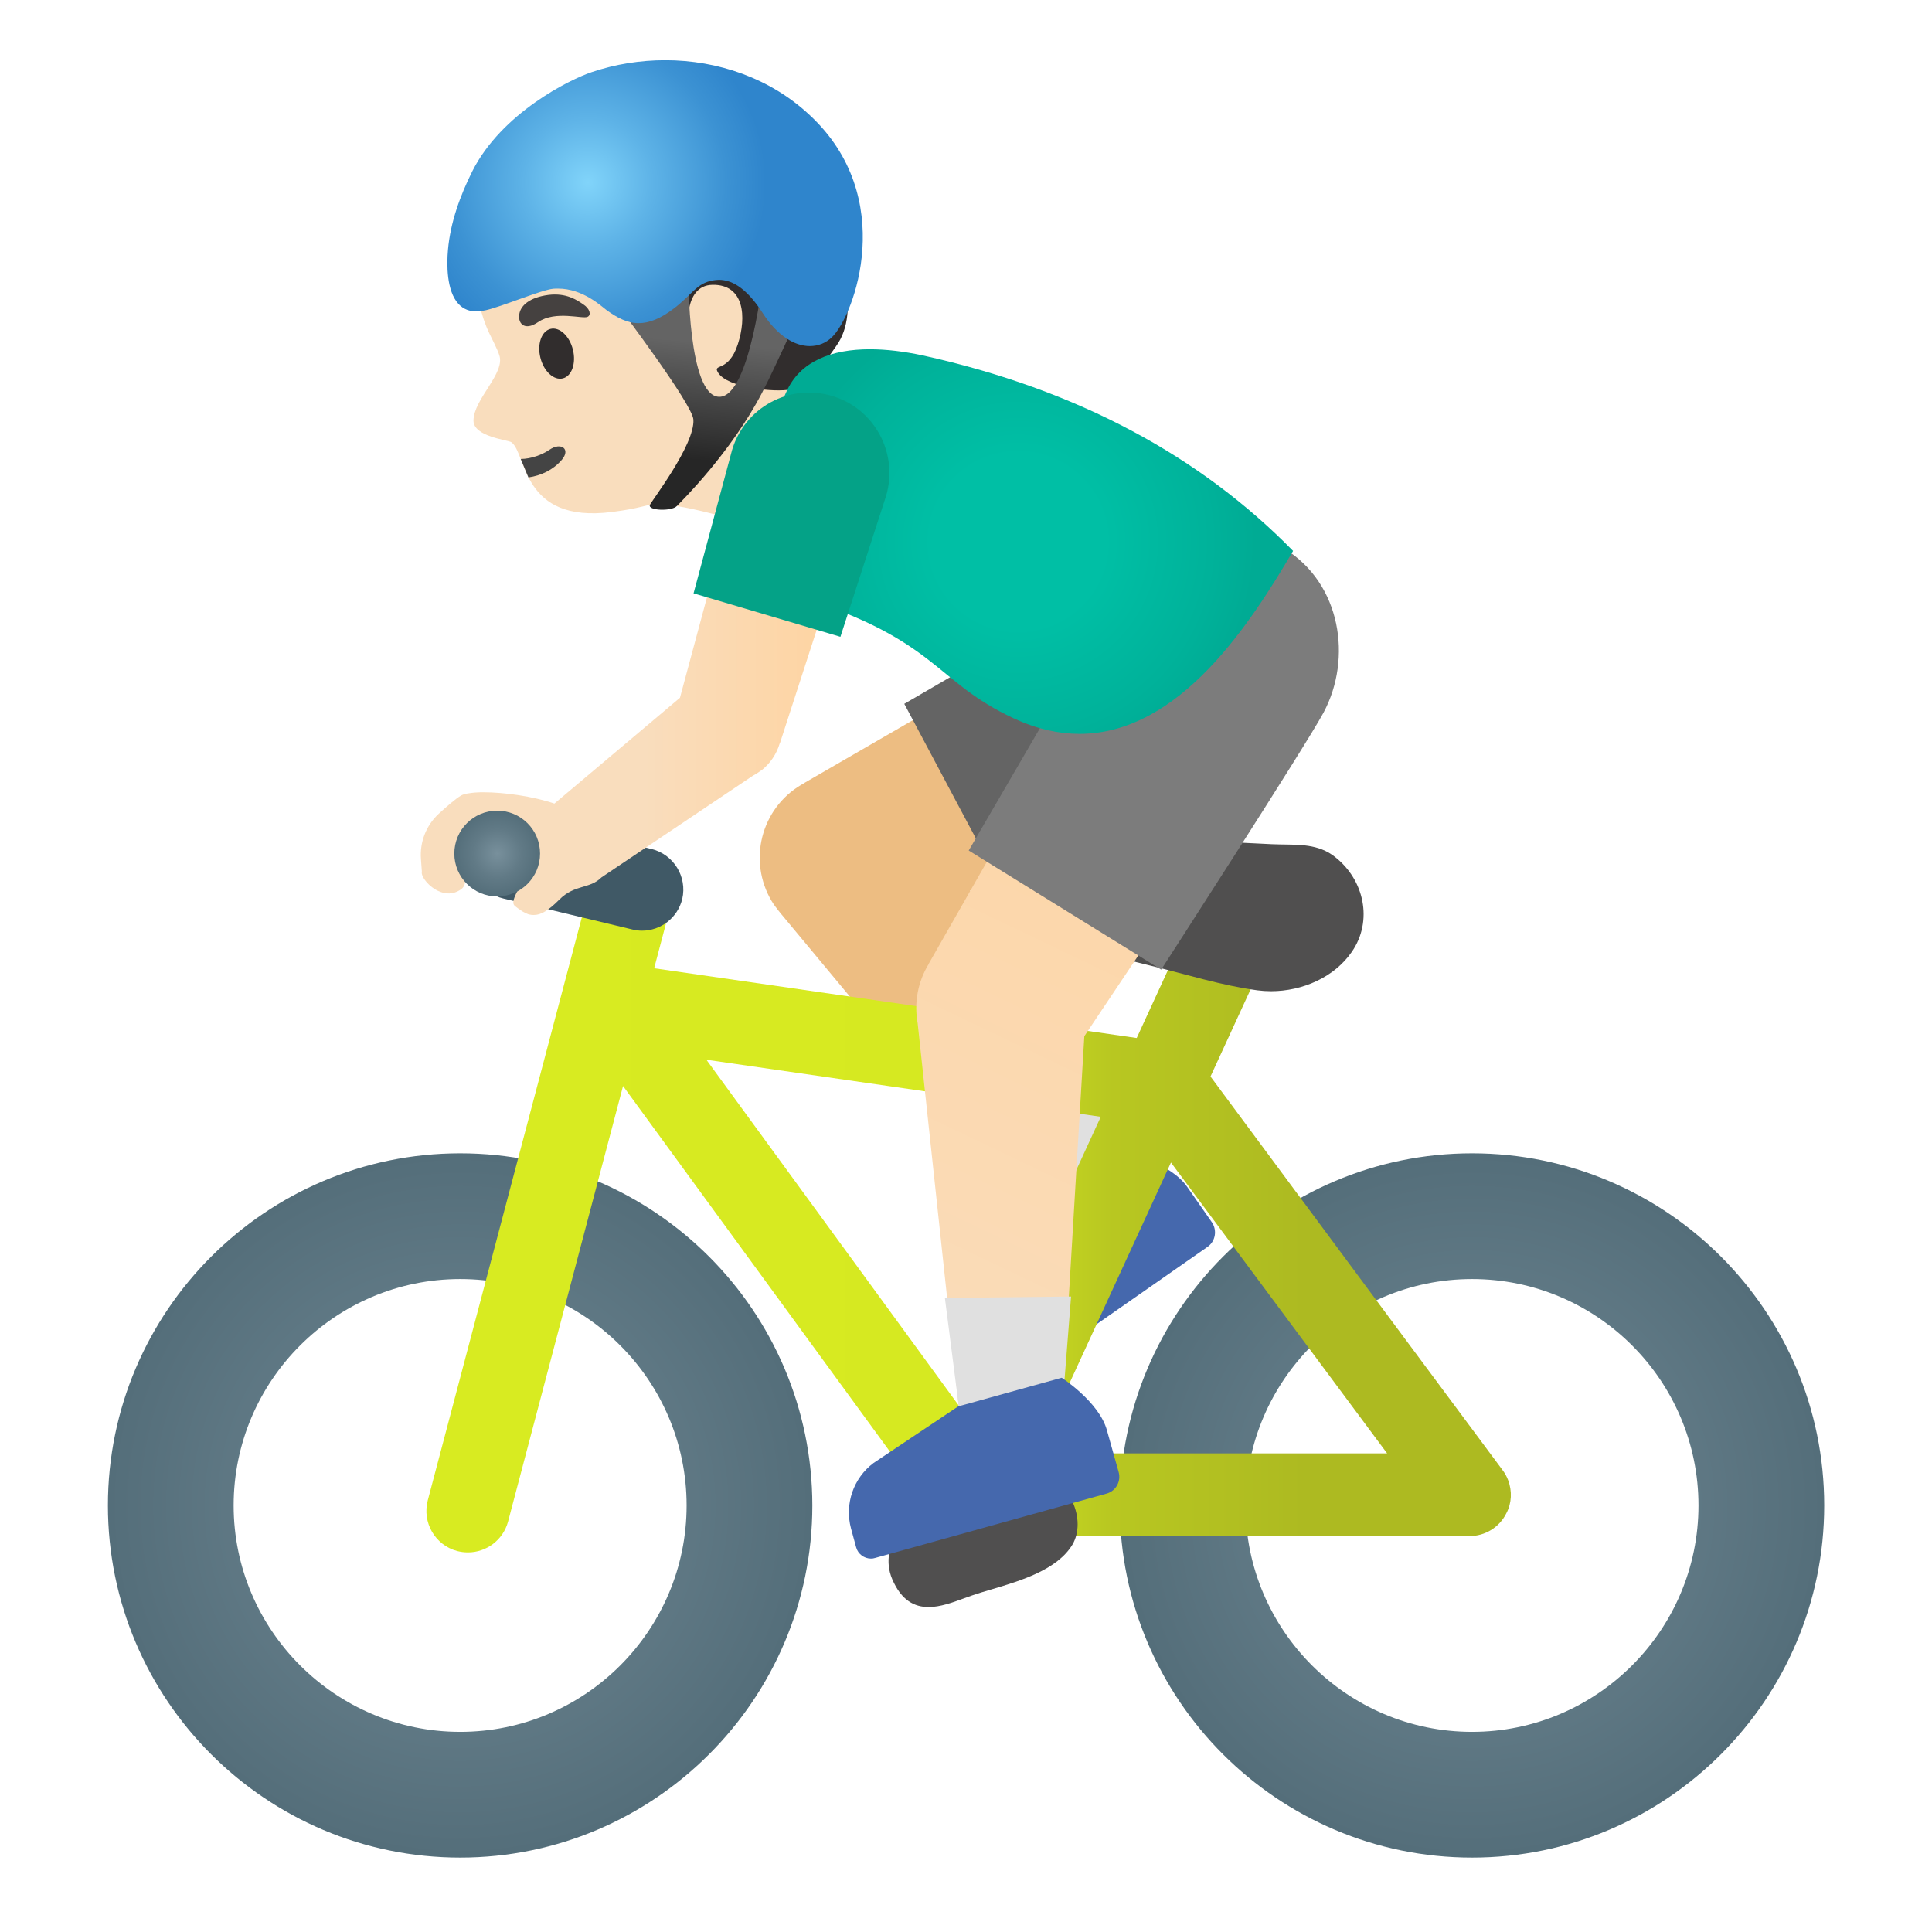 <svg width="90" height="90" viewBox="0 0 90 90" fill="none" xmlns="http://www.w3.org/2000/svg">
<path d="M56.454 56.939L55.308 55.294C54.535 54.176 52.51 53.691 52.51 53.691L48.397 56.545L45.542 60.342C44.888 61.319 44.895 62.592 45.563 63.556L46.076 64.301C46.217 64.505 46.442 64.61 46.667 64.61C46.807 64.61 46.948 64.568 47.075 64.484L56.25 58.085C56.623 57.825 56.708 57.312 56.454 56.939Z" fill="#4568AD"/>
<path d="M36.345 7.277C34.067 4.908 29.785 3.593 26.712 4.774C23.274 6.096 21.896 9.042 22.072 12.375C22.135 13.584 22.416 14.745 22.796 15.532C22.838 15.623 23.189 16.305 23.253 16.53C23.569 17.374 22.057 18.591 22.057 19.596C22.057 20.348 23.682 20.496 23.822 20.602C24.553 21.129 24.265 24.391 28.505 23.85C29.932 23.667 30.003 23.52 30.516 23.491C31.852 23.407 35.621 24.637 35.621 24.637L37.111 21.516C37.111 21.516 35.888 20.953 37.083 17.177C37.997 14.28 37.8 8.796 36.345 7.277V7.277Z" fill="#F9DDBD"/>
<path d="M24.616 22.24C25.2 22.155 25.748 21.902 26.156 21.438C26.606 20.932 26.149 20.573 25.594 20.953C25.256 21.185 24.75 21.375 24.258 21.382L24.616 22.24V22.24Z" fill="#444444"/>
<path d="M26.217 17.628C26.636 17.524 26.846 16.924 26.688 16.287C26.53 15.65 26.062 15.218 25.644 15.322C25.226 15.426 25.015 16.026 25.173 16.663C25.331 17.3 25.799 17.732 26.217 17.628Z" fill="#312D2D"/>
<path d="M25.067 15.005C24.413 15.455 24.089 15.04 24.202 14.576C24.286 14.238 24.645 13.859 25.545 13.739C26.388 13.634 26.874 13.978 27.176 14.182C27.485 14.386 27.549 14.674 27.373 14.759C27.141 14.878 25.882 14.449 25.067 15.005Z" fill="#454140"/>
<path d="M37.356 8.55C37.054 8.142 36.723 7.763 36.344 7.425C35.809 6.947 35.191 6.574 34.544 6.272C32.828 5.477 30.859 5.217 29.003 5.597C27.147 5.977 25.431 7.017 24.271 8.515C23.378 9.675 22.83 11.264 23.392 12.614C24.088 12.41 24.602 11.806 25.361 11.651C26.345 11.44 27.421 11.426 28.258 10.87C28.581 10.659 28.855 10.371 29.158 10.132C29.235 10.111 29.284 10.104 29.284 10.104C30.627 10.491 29.636 13.641 31.33 15.012C31.668 15.286 32.062 15.511 32.062 15.511C32.062 15.511 31.773 13.289 33.194 13.268C34.67 13.247 34.79 14.759 34.368 16.045C33.932 17.381 33.18 16.91 33.447 17.353C33.883 18.077 36.126 18.288 36.829 18.141C37.771 17.951 38.376 16.924 38.938 16.144C39.592 15.244 39.536 14.175 39.437 13.064C39.325 11.841 38.741 10.709 38.094 9.661C37.862 9.274 37.623 8.902 37.356 8.55V8.55Z" fill="#312D2D"/>
<path d="M58.76 34.889L54.394 26.684L37.483 36.464V36.471C35.557 37.491 34.833 39.881 35.852 41.808C35.958 42.012 36.084 42.194 36.225 42.37L36.253 42.406C36.288 42.448 36.323 42.49 36.358 42.539L48.213 56.791L53.191 53.128L45.19 41.491L58.76 34.889V34.889Z" fill="#EDBD82"/>
<path d="M61.531 28.139C60.547 26.283 58.627 25.214 56.652 25.214C55.773 25.214 54.887 25.425 54.057 25.861V25.854L42.125 32.787L47.075 42.096L59.246 35.62C61.953 34.186 62.973 30.839 61.531 28.139V28.139Z" fill="#646464"/>
<path d="M50.139 48.698L44.768 52.65L48.213 56.791L53.184 53.128L50.139 48.698Z" fill="#E0E0E0"/>
<path d="M68.575 53.726C59.526 53.726 52.164 61.087 52.164 70.13C52.164 79.179 59.526 86.534 68.575 86.534C77.617 86.534 84.979 79.172 84.979 70.13C84.979 61.081 77.617 53.726 68.575 53.726ZM68.575 80.677C62.767 80.677 58.021 75.945 58.021 70.13C58.021 64.315 62.76 59.583 68.575 59.583C74.39 59.583 79.122 64.315 79.122 70.13C79.122 75.945 74.383 80.677 68.575 80.677Z" fill="url(#paint0_radial_29_6992)"/>
<path d="M21.438 53.726C12.389 53.726 5.027 61.087 5.027 70.13C5.027 79.179 12.389 86.534 21.438 86.534C30.48 86.534 37.842 79.172 37.842 70.13C37.835 61.081 30.48 53.726 21.438 53.726V53.726ZM21.438 80.677C15.63 80.677 10.884 75.945 10.884 70.13C10.884 64.315 15.623 59.583 21.438 59.583C27.253 59.583 31.985 64.315 31.985 70.13C31.985 75.945 27.253 80.677 21.438 80.677V80.677Z" fill="url(#paint1_radial_29_6992)"/>
<path d="M70.256 68.956C70.193 68.786 70.105 68.628 69.996 68.484L63.548 59.808L56.39 50.147L59.02 44.431C59.076 44.311 59.118 44.184 59.146 44.058C59.174 43.931 59.196 43.805 59.196 43.678C59.203 43.552 59.188 43.425 59.167 43.306C59.125 43.059 59.041 42.827 58.907 42.616C58.773 42.395 58.594 42.203 58.382 42.053C58.171 41.903 57.931 41.798 57.677 41.745L57.536 41.723C57.452 41.709 57.367 41.695 57.283 41.695H57.255C57.234 41.695 57.213 41.702 57.199 41.702C57.058 41.709 56.917 41.723 56.784 41.759C56.749 41.766 56.713 41.773 56.678 41.787C56.524 41.836 56.376 41.899 56.235 41.984C56.228 41.991 56.214 41.998 56.207 42.005C56.081 42.089 55.968 42.188 55.863 42.293C55.834 42.321 55.806 42.356 55.778 42.384C55.673 42.511 55.574 42.652 55.504 42.806L55.49 42.834L52.952 48.354L30.473 45.105L31.225 42.258C31.499 41.231 30.881 40.177 29.847 39.902C29.84 39.902 29.826 39.902 29.819 39.895C29.664 39.853 29.509 39.832 29.355 39.832C28.504 39.832 27.724 40.402 27.492 41.266L25.902 47.278L19.926 69.898C19.659 70.924 20.27 71.979 21.297 72.253C21.466 72.295 21.628 72.316 21.796 72.316H21.803C22.654 72.316 23.434 71.747 23.667 70.882L29.024 50.59L43.748 70.763C43.783 70.812 43.832 70.854 43.874 70.896C43.917 70.938 43.952 70.981 43.994 71.023C44.036 71.065 44.078 71.1 44.127 71.135L44.142 71.149C44.149 71.156 44.163 71.163 44.17 71.17C44.212 71.206 44.254 71.234 44.303 71.262C44.324 71.276 44.338 71.29 44.359 71.297C44.381 71.304 44.402 71.318 44.423 71.332C44.43 71.332 44.437 71.339 44.444 71.346L44.486 71.367C44.507 71.374 44.521 71.381 44.542 71.388C44.563 71.395 44.592 71.409 44.613 71.416C44.662 71.438 44.718 71.459 44.767 71.473C44.803 71.487 44.838 71.501 44.88 71.508C45.013 71.536 45.161 71.557 45.302 71.557H68.449C69.18 71.557 69.848 71.149 70.171 70.495C70.424 70.024 70.445 69.455 70.256 68.956V68.956ZM32.906 49.366L44.486 51.04L51.278 52.024L44.929 65.841L32.906 49.366V49.366ZM48.318 67.704L54.548 54.155L64.617 67.704H48.318V67.704Z" fill="url(#paint2_linear_29_6992)"/>
<path d="M49.957 69.947C49.626 69.23 49.022 68.723 48.375 68.618C47.545 68.477 44.114 69.595 43.608 69.827C42.377 70.376 40.88 71.937 41.562 73.561C41.99 74.559 42.602 74.862 43.256 74.862C43.804 74.862 44.374 74.651 44.894 74.461L45.288 74.32C45.548 74.229 45.851 74.138 46.167 74.046C47.545 73.638 49.261 73.125 49.964 71.944C50.28 71.395 50.28 70.65 49.957 69.947Z" fill="#504F4F"/>
<path d="M30.355 39.551L24.35 38.109C24.203 38.07 24.052 38.051 23.9 38.053C23.028 38.053 22.234 38.644 22.023 39.53C21.963 39.776 21.953 40.032 21.992 40.283C22.032 40.533 22.12 40.774 22.253 40.99C22.386 41.206 22.56 41.394 22.765 41.543C22.971 41.692 23.203 41.798 23.45 41.857L29.455 43.298C29.602 43.334 29.75 43.355 29.905 43.355C30.777 43.355 31.564 42.764 31.782 41.878C32.021 40.844 31.381 39.804 30.355 39.551Z" fill="#405966"/>
<path d="M62.185 39.916C62.093 39.846 61.995 39.776 61.896 39.719C61.088 39.263 60.181 39.368 59.253 39.326C58.128 39.27 56.989 39.22 55.864 39.15C55.245 39.108 54.626 39.101 54.007 39.101C53.283 39.101 52.552 39.115 51.835 39.115C51.286 39.115 50.745 39.108 50.203 39.08C50.175 39.073 50.133 39.073 50.091 39.073C49.057 39.073 48.08 39.853 47.721 40.781C47.215 42.096 48.108 42.926 49.226 43.531C50.597 44.276 52.137 44.627 53.635 44.993C55.266 45.387 56.897 45.907 58.571 46.132C58.782 46.16 58.992 46.174 59.211 46.174C60.659 46.174 62.157 45.534 62.979 44.332C63.964 42.898 63.556 40.985 62.185 39.916V39.916Z" fill="#504F4F"/>
<path d="M60.848 32.815L52.945 27.921L43.263 44.895H43.27C42.757 45.723 42.572 46.714 42.749 47.672L44.697 65.841L49.471 65.777L50.512 48.27L60.848 32.815Z" fill="url(#paint3_linear_29_6992)"/>
<path d="M44.016 60.462L44.705 65.834L49.472 65.77L49.894 60.398L44.016 60.462Z" fill="#E0E0E0"/>
<path d="M59.864 25.58C58.991 25.043 57.986 24.758 56.961 24.757C55.111 24.757 53.297 25.685 52.25 27.38L45.127 39.621L54.092 45.169C54.092 45.169 60.814 34.763 61.657 33.194C63.007 30.663 62.459 27.19 59.864 25.58V25.58Z" fill="#7C7C7C"/>
<path d="M52.109 68.569L51.567 66.635C51.209 65.313 49.458 64.181 49.458 64.181L44.635 65.517L40.69 68.154C39.755 68.857 39.34 70.059 39.642 71.198L39.882 72.077C39.966 72.394 40.261 72.605 40.571 72.605C40.634 72.605 40.697 72.598 40.76 72.577L51.539 69.581C51.982 69.462 52.235 69.005 52.109 68.569V68.569Z" fill="#4568AD"/>
<path d="M42.961 16.552C42.131 16.376 41.302 16.27 40.521 16.27C38.749 16.27 37.266 16.819 36.633 18.253C36.12 19.392 35.585 20.552 35.03 21.712C34.038 23.815 34.847 27.042 37.308 27.816C43.699 29.848 43.524 31.746 47.236 33.469C48.312 33.968 49.331 34.186 50.288 34.186C54.971 34.186 58.282 28.983 60.237 25.664C55.948 21.284 50.224 18.148 42.961 16.552V16.552Z" fill="url(#paint4_radial_29_6992)"/>
<path d="M40.401 22.015L34.931 20.398L31.675 32.505L25.826 37.434C24.813 37.09 23.477 36.907 22.528 36.907H22.507C22.408 36.907 22.317 36.907 22.233 36.914C22.19 36.914 22.155 36.921 22.12 36.921C22.071 36.928 22.022 36.928 21.979 36.935C21.93 36.942 21.874 36.949 21.832 36.956C21.818 36.956 21.804 36.963 21.782 36.963C21.656 36.984 21.543 37.02 21.473 37.062C21.213 37.216 20.812 37.568 20.433 37.913C19.849 38.454 19.547 39.234 19.61 40.029L19.652 40.605C19.603 40.781 19.87 41.189 20.271 41.428C20.292 41.442 20.32 41.456 20.341 41.47C20.362 41.484 20.39 41.491 20.418 41.505C20.728 41.653 21.101 41.688 21.466 41.435C21.944 41.119 21.431 40.24 21.656 39.867C21.916 39.424 22.366 38.974 22.366 38.974C22.366 38.974 23.758 38.869 24.061 39.087C24.595 39.53 24.75 39.923 24.447 40.767C24.229 41.372 23.73 41.998 23.983 42.202C24.075 42.279 24.166 42.342 24.25 42.398C24.258 42.406 24.265 42.406 24.272 42.413C24.335 42.455 24.398 42.497 24.461 42.525C24.497 42.546 24.539 42.553 24.574 42.574C24.602 42.588 24.63 42.595 24.665 42.602C24.722 42.616 24.778 42.623 24.834 42.623H24.862C25.186 42.63 25.537 42.427 26.05 41.913C26.775 41.182 27.464 41.428 28.019 40.873L34.98 36.197L35.065 36.141C35.198 36.07 35.332 35.986 35.451 35.895L35.479 35.88C35.88 35.564 36.175 35.128 36.323 34.629H36.33L40.422 22.008L40.401 22.015V22.015Z" fill="url(#paint5_linear_29_6992)"/>
<path d="M23.161 37.765C22.057 37.765 21.164 38.658 21.164 39.762C21.164 40.866 22.057 41.759 23.161 41.759C24.265 41.759 25.158 40.866 25.158 39.762C25.158 38.658 24.265 37.765 23.161 37.765V37.765Z" fill="url(#paint6_radial_29_6992)"/>
<path d="M38.756 18.443C38.285 18.302 37.79 18.256 37.301 18.307C36.812 18.358 36.337 18.505 35.905 18.739C35.473 18.974 35.091 19.291 34.781 19.674C34.472 20.056 34.241 20.495 34.102 20.967L32.309 27.64L39.15 29.665L41.281 23.091C41.857 21.108 40.739 19.027 38.756 18.443V18.443Z" fill="#04A287"/>
<path d="M32.301 19.547C32.378 20.714 30.332 23.358 30.276 23.52C30.163 23.787 31.281 23.829 31.527 23.576C31.773 23.323 34.038 21.094 35.493 18.309C36.147 17.058 37.623 13.732 37.623 13.732L35.563 12.727C35.563 12.727 34.959 18.506 33.503 18.485C32.041 18.464 32.069 12.867 32.069 12.867L28.785 14.231C28.778 14.231 32.259 18.823 32.301 19.547V19.547Z" fill="url(#paint7_linear_29_6992)"/>
<path d="M37.723 5.365C35.895 3.649 33.448 2.805 30.987 2.805C29.834 2.805 28.667 2.988 27.563 3.361C26.55 3.698 23.365 5.266 22.001 7.98C21.431 9.12 20.981 10.364 20.869 11.63C20.806 12.319 20.799 13.549 21.354 14.154C21.6 14.421 21.895 14.505 22.177 14.505C22.324 14.505 22.472 14.484 22.613 14.456C23.351 14.294 25.214 13.507 25.77 13.451C25.847 13.444 25.917 13.444 25.995 13.444C27.162 13.444 28.027 14.28 28.259 14.449C28.73 14.787 29.201 15.054 29.749 15.054C30.221 15.054 30.755 14.864 31.409 14.358C32.26 13.704 32.449 13.198 33.209 13.064C33.293 13.05 33.392 13.036 33.49 13.036C34.003 13.036 34.706 13.303 35.529 14.583C36.225 15.666 37.034 16.123 37.723 16.123C38.124 16.123 38.482 15.975 38.756 15.708C39.797 14.709 41.843 9.19 37.723 5.365V5.365Z" fill="url(#paint8_radial_29_6992)"/>
<defs>
<radialGradient id="paint0_radial_29_6992" cx="0" cy="0" r="1" gradientUnits="userSpaceOnUse" gradientTransform="translate(68.568 70.13) scale(16.405)">
<stop stop-color="#78909C"/>
<stop offset="0.562" stop-color="#617A86"/>
<stop offset="1" stop-color="#546E7A"/>
</radialGradient>
<radialGradient id="paint1_radial_29_6992" cx="0" cy="0" r="1" gradientUnits="userSpaceOnUse" gradientTransform="translate(21.431 70.13) scale(16.405)">
<stop stop-color="#78909C"/>
<stop offset="0.562" stop-color="#617A86"/>
<stop offset="1" stop-color="#546E7A"/>
</radialGradient>
<linearGradient id="paint2_linear_29_6992" x1="24.388" y1="56.088" x2="69.676" y2="56.088" gradientUnits="userSpaceOnUse">
<stop stop-color="#D8EB21"/>
<stop offset="0.441" stop-color="#D6E921"/>
<stop offset="0.606" stop-color="#B8C721"/>
<stop offset="0.804" stop-color="#ADBA21"/>
</linearGradient>
<linearGradient id="paint3_linear_29_6992" x1="71.741" y1="2.264" x2="25.456" y2="99.052" gradientUnits="userSpaceOnUse">
<stop offset="0.195" stop-color="#FFD29C"/>
<stop offset="0.691" stop-color="#F9DDBD"/>
</linearGradient>
<radialGradient id="paint4_radial_29_6992" cx="0" cy="0" r="1" gradientUnits="userSpaceOnUse" gradientTransform="translate(47.431 25.228) scale(11.053)">
<stop offset="0.364" stop-color="#00BFA5"/>
<stop offset="0.812" stop-color="#00B29A"/>
<stop offset="1" stop-color="#00AB94"/>
</radialGradient>
<linearGradient id="paint5_linear_29_6992" x1="19.614" y1="31.518" x2="40.421" y2="31.518" gradientUnits="userSpaceOnUse">
<stop offset="0.5" stop-color="#F9DDBD"/>
<stop offset="1" stop-color="#FFD29C"/>
</linearGradient>
<radialGradient id="paint6_radial_29_6992" cx="0" cy="0" r="1" gradientUnits="userSpaceOnUse" gradientTransform="translate(23.165 39.762) scale(1.997)">
<stop stop-color="#78909C"/>
<stop offset="0.562" stop-color="#617A86"/>
<stop offset="1" stop-color="#546E7A"/>
</radialGradient>
<linearGradient id="paint7_linear_29_6992" x1="33.027" y1="15.968" x2="32.548" y2="21.466" gradientUnits="userSpaceOnUse">
<stop stop-color="#646464"/>
<stop offset="0.995" stop-color="#262626"/>
</linearGradient>
<radialGradient id="paint8_radial_29_6992" cx="0" cy="0" r="1" gradientUnits="userSpaceOnUse" gradientTransform="translate(27.386 8.499) scale(8.307)">
<stop stop-color="#81D4FA"/>
<stop offset="0.36" stop-color="#5EB3E7"/>
<stop offset="0.775" stop-color="#3C92D3"/>
<stop offset="1" stop-color="#2F85CC"/>
</radialGradient>
</defs>
</svg>
